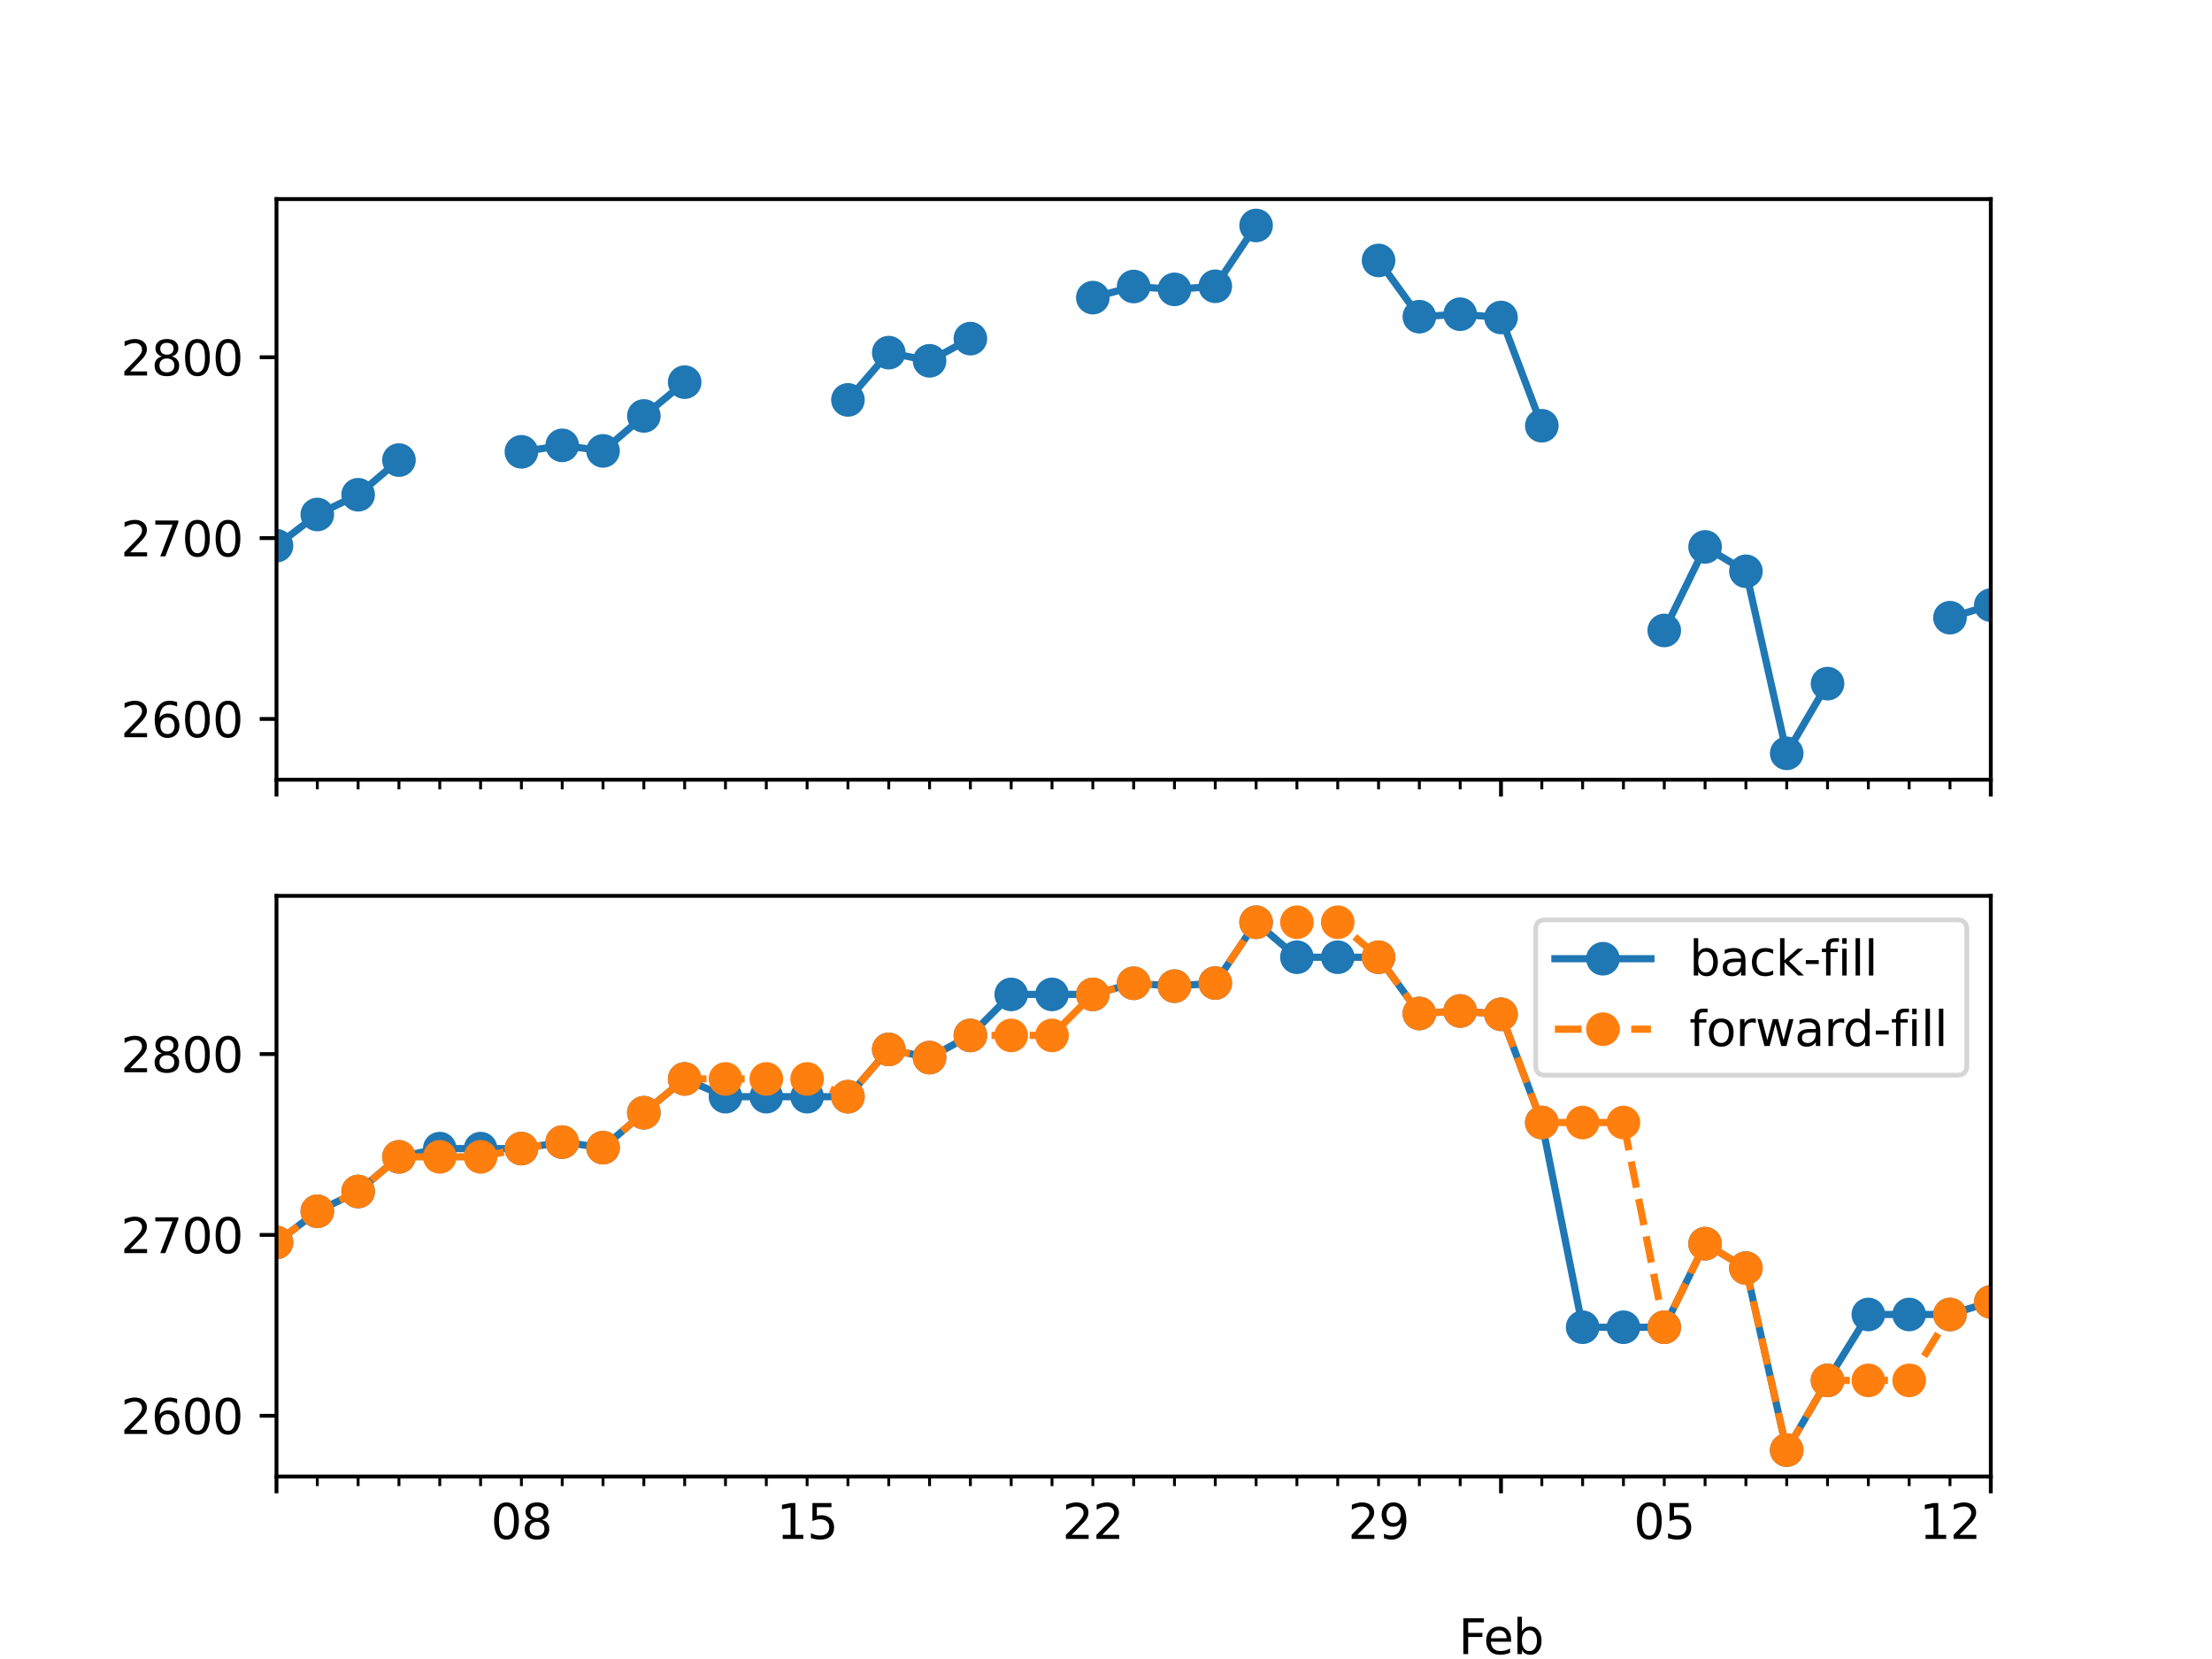 <?xml version="1.0" encoding="utf-8" standalone="no"?>
<!DOCTYPE svg PUBLIC "-//W3C//DTD SVG 1.1//EN"
  "http://www.w3.org/Graphics/SVG/1.1/DTD/svg11.dtd">
<svg xmlns:xlink="http://www.w3.org/1999/xlink" width="460.8pt" height="345.6pt" viewBox="0 0 460.8 345.6" xmlns="http://www.w3.org/2000/svg" version="1.1">
 <defs>
  <style type="text/css">*{stroke-linejoin: round; stroke-linecap: butt}</style>
 </defs>
 <g id="figure_1">
  <g id="patch_1">
   <path d="M 0 345.6 
L 460.8 345.6 
L 460.8 0 
L 0 0 
z
" style="fill: #ffffff"/>
  </g>
  <g id="axes_1">
   <g id="patch_2">
    <path d="M 57.6 162.432 
L 414.72 162.432 
L 414.72 41.472 
L 57.6 41.472 
z
" style="fill: #ffffff"/>
   </g>
   <g id="matplotlib.axis_1">
    <g id="xtick_1">
     <g id="line2d_1">
      <defs>
       <path id="m047d4f63de" d="M 0 0 
L 0 3.5 
" style="stroke: #000000; stroke-width: 0.8"/>
      </defs>
      <g>
       <use xlink:href="#m047d4f63de" x="57.6" y="162.432" style="stroke: #000000; stroke-width: 0.8"/>
      </g>
     </g>
    </g>
    <g id="xtick_2">
     <g id="line2d_2">
      <g>
       <use xlink:href="#m047d4f63de" x="312.686" y="162.432" style="stroke: #000000; stroke-width: 0.8"/>
      </g>
     </g>
    </g>
    <g id="xtick_3">
     <g id="line2d_3">
      <g>
       <use xlink:href="#m047d4f63de" x="414.72" y="162.432" style="stroke: #000000; stroke-width: 0.8"/>
      </g>
     </g>
    </g>
    <g id="xtick_4">
     <g id="line2d_4">
      <defs>
       <path id="m8080891df3" d="M 0 0 
L 0 2 
" style="stroke: #000000; stroke-width: 0.6"/>
      </defs>
      <g>
       <use xlink:href="#m8080891df3" x="66.103" y="162.432" style="stroke: #000000; stroke-width: 0.6"/>
      </g>
     </g>
    </g>
    <g id="xtick_5">
     <g id="line2d_5">
      <g>
       <use xlink:href="#m8080891df3" x="74.606" y="162.432" style="stroke: #000000; stroke-width: 0.6"/>
      </g>
     </g>
    </g>
    <g id="xtick_6">
     <g id="line2d_6">
      <g>
       <use xlink:href="#m8080891df3" x="83.109" y="162.432" style="stroke: #000000; stroke-width: 0.6"/>
      </g>
     </g>
    </g>
    <g id="xtick_7">
     <g id="line2d_7">
      <g>
       <use xlink:href="#m8080891df3" x="91.611" y="162.432" style="stroke: #000000; stroke-width: 0.6"/>
      </g>
     </g>
    </g>
    <g id="xtick_8">
     <g id="line2d_8">
      <g>
       <use xlink:href="#m8080891df3" x="100.114" y="162.432" style="stroke: #000000; stroke-width: 0.6"/>
      </g>
     </g>
    </g>
    <g id="xtick_9">
     <g id="line2d_9">
      <g>
       <use xlink:href="#m8080891df3" x="108.617" y="162.432" style="stroke: #000000; stroke-width: 0.6"/>
      </g>
     </g>
    </g>
    <g id="xtick_10">
     <g id="line2d_10">
      <g>
       <use xlink:href="#m8080891df3" x="117.12" y="162.432" style="stroke: #000000; stroke-width: 0.6"/>
      </g>
     </g>
    </g>
    <g id="xtick_11">
     <g id="line2d_11">
      <g>
       <use xlink:href="#m8080891df3" x="125.623" y="162.432" style="stroke: #000000; stroke-width: 0.6"/>
      </g>
     </g>
    </g>
    <g id="xtick_12">
     <g id="line2d_12">
      <g>
       <use xlink:href="#m8080891df3" x="134.126" y="162.432" style="stroke: #000000; stroke-width: 0.6"/>
      </g>
     </g>
    </g>
    <g id="xtick_13">
     <g id="line2d_13">
      <g>
       <use xlink:href="#m8080891df3" x="142.629" y="162.432" style="stroke: #000000; stroke-width: 0.6"/>
      </g>
     </g>
    </g>
    <g id="xtick_14">
     <g id="line2d_14">
      <g>
       <use xlink:href="#m8080891df3" x="151.131" y="162.432" style="stroke: #000000; stroke-width: 0.6"/>
      </g>
     </g>
    </g>
    <g id="xtick_15">
     <g id="line2d_15">
      <g>
       <use xlink:href="#m8080891df3" x="159.634" y="162.432" style="stroke: #000000; stroke-width: 0.6"/>
      </g>
     </g>
    </g>
    <g id="xtick_16">
     <g id="line2d_16">
      <g>
       <use xlink:href="#m8080891df3" x="168.137" y="162.432" style="stroke: #000000; stroke-width: 0.6"/>
      </g>
     </g>
    </g>
    <g id="xtick_17">
     <g id="line2d_17">
      <g>
       <use xlink:href="#m8080891df3" x="176.64" y="162.432" style="stroke: #000000; stroke-width: 0.6"/>
      </g>
     </g>
    </g>
    <g id="xtick_18">
     <g id="line2d_18">
      <g>
       <use xlink:href="#m8080891df3" x="185.143" y="162.432" style="stroke: #000000; stroke-width: 0.6"/>
      </g>
     </g>
    </g>
    <g id="xtick_19">
     <g id="line2d_19">
      <g>
       <use xlink:href="#m8080891df3" x="193.646" y="162.432" style="stroke: #000000; stroke-width: 0.6"/>
      </g>
     </g>
    </g>
    <g id="xtick_20">
     <g id="line2d_20">
      <g>
       <use xlink:href="#m8080891df3" x="202.149" y="162.432" style="stroke: #000000; stroke-width: 0.6"/>
      </g>
     </g>
    </g>
    <g id="xtick_21">
     <g id="line2d_21">
      <g>
       <use xlink:href="#m8080891df3" x="210.651" y="162.432" style="stroke: #000000; stroke-width: 0.6"/>
      </g>
     </g>
    </g>
    <g id="xtick_22">
     <g id="line2d_22">
      <g>
       <use xlink:href="#m8080891df3" x="219.154" y="162.432" style="stroke: #000000; stroke-width: 0.6"/>
      </g>
     </g>
    </g>
    <g id="xtick_23">
     <g id="line2d_23">
      <g>
       <use xlink:href="#m8080891df3" x="227.657" y="162.432" style="stroke: #000000; stroke-width: 0.6"/>
      </g>
     </g>
    </g>
    <g id="xtick_24">
     <g id="line2d_24">
      <g>
       <use xlink:href="#m8080891df3" x="236.16" y="162.432" style="stroke: #000000; stroke-width: 0.6"/>
      </g>
     </g>
    </g>
    <g id="xtick_25">
     <g id="line2d_25">
      <g>
       <use xlink:href="#m8080891df3" x="244.663" y="162.432" style="stroke: #000000; stroke-width: 0.6"/>
      </g>
     </g>
    </g>
    <g id="xtick_26">
     <g id="line2d_26">
      <g>
       <use xlink:href="#m8080891df3" x="253.166" y="162.432" style="stroke: #000000; stroke-width: 0.6"/>
      </g>
     </g>
    </g>
    <g id="xtick_27">
     <g id="line2d_27">
      <g>
       <use xlink:href="#m8080891df3" x="261.669" y="162.432" style="stroke: #000000; stroke-width: 0.6"/>
      </g>
     </g>
    </g>
    <g id="xtick_28">
     <g id="line2d_28">
      <g>
       <use xlink:href="#m8080891df3" x="270.171" y="162.432" style="stroke: #000000; stroke-width: 0.6"/>
      </g>
     </g>
    </g>
    <g id="xtick_29">
     <g id="line2d_29">
      <g>
       <use xlink:href="#m8080891df3" x="278.674" y="162.432" style="stroke: #000000; stroke-width: 0.6"/>
      </g>
     </g>
    </g>
    <g id="xtick_30">
     <g id="line2d_30">
      <g>
       <use xlink:href="#m8080891df3" x="287.177" y="162.432" style="stroke: #000000; stroke-width: 0.6"/>
      </g>
     </g>
    </g>
    <g id="xtick_31">
     <g id="line2d_31">
      <g>
       <use xlink:href="#m8080891df3" x="295.68" y="162.432" style="stroke: #000000; stroke-width: 0.6"/>
      </g>
     </g>
    </g>
    <g id="xtick_32">
     <g id="line2d_32">
      <g>
       <use xlink:href="#m8080891df3" x="304.183" y="162.432" style="stroke: #000000; stroke-width: 0.6"/>
      </g>
     </g>
    </g>
    <g id="xtick_33">
     <g id="line2d_33">
      <g>
       <use xlink:href="#m8080891df3" x="321.189" y="162.432" style="stroke: #000000; stroke-width: 0.6"/>
      </g>
     </g>
    </g>
    <g id="xtick_34">
     <g id="line2d_34">
      <g>
       <use xlink:href="#m8080891df3" x="329.691" y="162.432" style="stroke: #000000; stroke-width: 0.6"/>
      </g>
     </g>
    </g>
    <g id="xtick_35">
     <g id="line2d_35">
      <g>
       <use xlink:href="#m8080891df3" x="338.194" y="162.432" style="stroke: #000000; stroke-width: 0.6"/>
      </g>
     </g>
    </g>
    <g id="xtick_36">
     <g id="line2d_36">
      <g>
       <use xlink:href="#m8080891df3" x="346.697" y="162.432" style="stroke: #000000; stroke-width: 0.6"/>
      </g>
     </g>
    </g>
    <g id="xtick_37">
     <g id="line2d_37">
      <g>
       <use xlink:href="#m8080891df3" x="355.2" y="162.432" style="stroke: #000000; stroke-width: 0.6"/>
      </g>
     </g>
    </g>
    <g id="xtick_38">
     <g id="line2d_38">
      <g>
       <use xlink:href="#m8080891df3" x="363.703" y="162.432" style="stroke: #000000; stroke-width: 0.6"/>
      </g>
     </g>
    </g>
    <g id="xtick_39">
     <g id="line2d_39">
      <g>
       <use xlink:href="#m8080891df3" x="372.206" y="162.432" style="stroke: #000000; stroke-width: 0.6"/>
      </g>
     </g>
    </g>
    <g id="xtick_40">
     <g id="line2d_40">
      <g>
       <use xlink:href="#m8080891df3" x="380.709" y="162.432" style="stroke: #000000; stroke-width: 0.6"/>
      </g>
     </g>
    </g>
    <g id="xtick_41">
     <g id="line2d_41">
      <g>
       <use xlink:href="#m8080891df3" x="389.211" y="162.432" style="stroke: #000000; stroke-width: 0.6"/>
      </g>
     </g>
    </g>
    <g id="xtick_42">
     <g id="line2d_42">
      <g>
       <use xlink:href="#m8080891df3" x="397.714" y="162.432" style="stroke: #000000; stroke-width: 0.6"/>
      </g>
     </g>
    </g>
    <g id="xtick_43">
     <g id="line2d_43">
      <g>
       <use xlink:href="#m8080891df3" x="406.217" y="162.432" style="stroke: #000000; stroke-width: 0.6"/>
      </g>
     </g>
    </g>
   </g>
   <g id="matplotlib.axis_2">
    <g id="ytick_1">
     <g id="line2d_44">
      <defs>
       <path id="m8906d585f7" d="M 0 0 
L -3.5 0 
" style="stroke: #000000; stroke-width: 0.8"/>
      </defs>
      <g>
       <use xlink:href="#m8906d585f7" x="57.6" y="149.775" style="stroke: #000000; stroke-width: 0.8"/>
      </g>
     </g>
     <g id="text_1">
      <!-- 2600 -->
      <g transform="translate(25.15 153.575) scale(0.1 -0.1)">
       <defs>
        <path id="DejaVuSans-32" d="M 1228 531 
L 3431 531 
L 3431 0 
L 469 0 
L 469 531 
Q 828 903 1448 1529 
Q 2069 2156 2228 2338 
Q 2531 2678 2651 2914 
Q 2772 3150 2772 3378 
Q 2772 3750 2511 3984 
Q 2250 4219 1831 4219 
Q 1534 4219 1204 4116 
Q 875 4013 500 3803 
L 500 4441 
Q 881 4594 1212 4672 
Q 1544 4750 1819 4750 
Q 2544 4750 2975 4387 
Q 3406 4025 3406 3419 
Q 3406 3131 3298 2873 
Q 3191 2616 2906 2266 
Q 2828 2175 2409 1742 
Q 1991 1309 1228 531 
z
" transform="scale(0.016)"/>
        <path id="DejaVuSans-36" d="M 2113 2584 
Q 1688 2584 1439 2293 
Q 1191 2003 1191 1497 
Q 1191 994 1439 701 
Q 1688 409 2113 409 
Q 2538 409 2786 701 
Q 3034 994 3034 1497 
Q 3034 2003 2786 2293 
Q 2538 2584 2113 2584 
z
M 3366 4563 
L 3366 3988 
Q 3128 4100 2886 4159 
Q 2644 4219 2406 4219 
Q 1781 4219 1451 3797 
Q 1122 3375 1075 2522 
Q 1259 2794 1537 2939 
Q 1816 3084 2150 3084 
Q 2853 3084 3261 2657 
Q 3669 2231 3669 1497 
Q 3669 778 3244 343 
Q 2819 -91 2113 -91 
Q 1303 -91 875 529 
Q 447 1150 447 2328 
Q 447 3434 972 4092 
Q 1497 4750 2381 4750 
Q 2619 4750 2861 4703 
Q 3103 4656 3366 4563 
z
" transform="scale(0.016)"/>
        <path id="DejaVuSans-30" d="M 2034 4250 
Q 1547 4250 1301 3770 
Q 1056 3291 1056 2328 
Q 1056 1369 1301 889 
Q 1547 409 2034 409 
Q 2525 409 2770 889 
Q 3016 1369 3016 2328 
Q 3016 3291 2770 3770 
Q 2525 4250 2034 4250 
z
M 2034 4750 
Q 2819 4750 3233 4129 
Q 3647 3509 3647 2328 
Q 3647 1150 3233 529 
Q 2819 -91 2034 -91 
Q 1250 -91 836 529 
Q 422 1150 422 2328 
Q 422 3509 836 4129 
Q 1250 4750 2034 4750 
z
" transform="scale(0.016)"/>
       </defs>
       <use xlink:href="#DejaVuSans-32"/>
       <use xlink:href="#DejaVuSans-36" x="63.623"/>
       <use xlink:href="#DejaVuSans-30" x="127.246"/>
       <use xlink:href="#DejaVuSans-30" x="190.869"/>
      </g>
     </g>
    </g>
    <g id="ytick_2">
     <g id="line2d_45">
      <g>
       <use xlink:href="#m8906d585f7" x="57.6" y="112.1" style="stroke: #000000; stroke-width: 0.8"/>
      </g>
     </g>
     <g id="text_2">
      <!-- 2700 -->
      <g transform="translate(25.15 115.899) scale(0.1 -0.1)">
       <defs>
        <path id="DejaVuSans-37" d="M 525 4666 
L 3525 4666 
L 3525 4397 
L 1831 0 
L 1172 0 
L 2766 4134 
L 525 4134 
L 525 4666 
z
" transform="scale(0.016)"/>
       </defs>
       <use xlink:href="#DejaVuSans-32"/>
       <use xlink:href="#DejaVuSans-37" x="63.623"/>
       <use xlink:href="#DejaVuSans-30" x="127.246"/>
       <use xlink:href="#DejaVuSans-30" x="190.869"/>
      </g>
     </g>
    </g>
    <g id="ytick_3">
     <g id="line2d_46">
      <g>
       <use xlink:href="#m8906d585f7" x="57.6" y="74.424" style="stroke: #000000; stroke-width: 0.8"/>
      </g>
     </g>
     <g id="text_3">
      <!-- 2800 -->
      <g transform="translate(25.15 78.224) scale(0.1 -0.1)">
       <defs>
        <path id="DejaVuSans-38" d="M 2034 2216 
Q 1584 2216 1326 1975 
Q 1069 1734 1069 1313 
Q 1069 891 1326 650 
Q 1584 409 2034 409 
Q 2484 409 2743 651 
Q 3003 894 3003 1313 
Q 3003 1734 2745 1975 
Q 2488 2216 2034 2216 
z
M 1403 2484 
Q 997 2584 770 2862 
Q 544 3141 544 3541 
Q 544 4100 942 4425 
Q 1341 4750 2034 4750 
Q 2731 4750 3128 4425 
Q 3525 4100 3525 3541 
Q 3525 3141 3298 2862 
Q 3072 2584 2669 2484 
Q 3125 2378 3379 2068 
Q 3634 1759 3634 1313 
Q 3634 634 3220 271 
Q 2806 -91 2034 -91 
Q 1263 -91 848 271 
Q 434 634 434 1313 
Q 434 1759 690 2068 
Q 947 2378 1403 2484 
z
M 1172 3481 
Q 1172 3119 1398 2916 
Q 1625 2713 2034 2713 
Q 2441 2713 2670 2916 
Q 2900 3119 2900 3481 
Q 2900 3844 2670 4047 
Q 2441 4250 2034 4250 
Q 1625 4250 1398 4047 
Q 1172 3844 1172 3481 
z
" transform="scale(0.016)"/>
       </defs>
       <use xlink:href="#DejaVuSans-32"/>
       <use xlink:href="#DejaVuSans-38" x="63.623"/>
       <use xlink:href="#DejaVuSans-30" x="127.246"/>
       <use xlink:href="#DejaVuSans-30" x="190.869"/>
      </g>
     </g>
    </g>
   </g>
   <g id="line2d_47">
    <path d="M 57.6 113.679 
L 66.103 107.179 
L 74.606 103.062 
L 83.109 95.843 
M 108.617 94.125 
L 117.12 92.776 
L 125.623 93.929 
L 134.126 86.646 
L 142.629 79.609 
M 176.64 83.308 
L 185.143 73.46 
L 193.646 75.167 
L 202.149 70.544 
M 227.657 62.003 
L 236.16 59.682 
L 244.663 60.281 
L 253.166 59.637 
L 261.669 46.97 
M 287.177 54.257 
L 295.68 65.974 
L 304.183 65.454 
L 312.686 66.143 
L 321.189 88.692 
M 346.697 131.337 
L 355.2 113.931 
L 363.703 119.01 
L 372.206 156.934 
L 380.709 142.41 
M 406.217 128.677 
L 414.72 126.063 
" clip-path="url(#pe0dcfb83ec)" style="fill: none; stroke: #1f77b4; stroke-width: 1.5; stroke-linecap: square"/>
    <defs>
     <path id="m9b703c1c8f" d="M 0 3 
C 0.796 3 1.559 2.684 2.121 2.121 
C 2.684 1.559 3 0.796 3 0 
C 3 -0.796 2.684 -1.559 2.121 -2.121 
C 1.559 -2.684 0.796 -3 0 -3 
C -0.796 -3 -1.559 -2.684 -2.121 -2.121 
C -2.684 -1.559 -3 -0.796 -3 0 
C -3 0.796 -2.684 1.559 -2.121 2.121 
C -1.559 2.684 -0.796 3 0 3 
z
" style="stroke: #1f77b4"/>
    </defs>
    <g clip-path="url(#pe0dcfb83ec)">
     <use xlink:href="#m9b703c1c8f" x="57.6" y="113.679" style="fill: #1f77b4; stroke: #1f77b4"/>
     <use xlink:href="#m9b703c1c8f" x="66.103" y="107.179" style="fill: #1f77b4; stroke: #1f77b4"/>
     <use xlink:href="#m9b703c1c8f" x="74.606" y="103.062" style="fill: #1f77b4; stroke: #1f77b4"/>
     <use xlink:href="#m9b703c1c8f" x="83.109" y="95.843" style="fill: #1f77b4; stroke: #1f77b4"/>
     <use xlink:href="#m9b703c1c8f" x="108.617" y="94.125" style="fill: #1f77b4; stroke: #1f77b4"/>
     <use xlink:href="#m9b703c1c8f" x="117.12" y="92.776" style="fill: #1f77b4; stroke: #1f77b4"/>
     <use xlink:href="#m9b703c1c8f" x="125.623" y="93.929" style="fill: #1f77b4; stroke: #1f77b4"/>
     <use xlink:href="#m9b703c1c8f" x="134.126" y="86.646" style="fill: #1f77b4; stroke: #1f77b4"/>
     <use xlink:href="#m9b703c1c8f" x="142.629" y="79.609" style="fill: #1f77b4; stroke: #1f77b4"/>
     <use xlink:href="#m9b703c1c8f" x="176.64" y="83.308" style="fill: #1f77b4; stroke: #1f77b4"/>
     <use xlink:href="#m9b703c1c8f" x="185.143" y="73.46" style="fill: #1f77b4; stroke: #1f77b4"/>
     <use xlink:href="#m9b703c1c8f" x="193.646" y="75.167" style="fill: #1f77b4; stroke: #1f77b4"/>
     <use xlink:href="#m9b703c1c8f" x="202.149" y="70.544" style="fill: #1f77b4; stroke: #1f77b4"/>
     <use xlink:href="#m9b703c1c8f" x="227.657" y="62.003" style="fill: #1f77b4; stroke: #1f77b4"/>
     <use xlink:href="#m9b703c1c8f" x="236.16" y="59.682" style="fill: #1f77b4; stroke: #1f77b4"/>
     <use xlink:href="#m9b703c1c8f" x="244.663" y="60.281" style="fill: #1f77b4; stroke: #1f77b4"/>
     <use xlink:href="#m9b703c1c8f" x="253.166" y="59.637" style="fill: #1f77b4; stroke: #1f77b4"/>
     <use xlink:href="#m9b703c1c8f" x="261.669" y="46.97" style="fill: #1f77b4; stroke: #1f77b4"/>
     <use xlink:href="#m9b703c1c8f" x="287.177" y="54.257" style="fill: #1f77b4; stroke: #1f77b4"/>
     <use xlink:href="#m9b703c1c8f" x="295.68" y="65.974" style="fill: #1f77b4; stroke: #1f77b4"/>
     <use xlink:href="#m9b703c1c8f" x="304.183" y="65.454" style="fill: #1f77b4; stroke: #1f77b4"/>
     <use xlink:href="#m9b703c1c8f" x="312.686" y="66.143" style="fill: #1f77b4; stroke: #1f77b4"/>
     <use xlink:href="#m9b703c1c8f" x="321.189" y="88.692" style="fill: #1f77b4; stroke: #1f77b4"/>
     <use xlink:href="#m9b703c1c8f" x="346.697" y="131.337" style="fill: #1f77b4; stroke: #1f77b4"/>
     <use xlink:href="#m9b703c1c8f" x="355.2" y="113.931" style="fill: #1f77b4; stroke: #1f77b4"/>
     <use xlink:href="#m9b703c1c8f" x="363.703" y="119.01" style="fill: #1f77b4; stroke: #1f77b4"/>
     <use xlink:href="#m9b703c1c8f" x="372.206" y="156.934" style="fill: #1f77b4; stroke: #1f77b4"/>
     <use xlink:href="#m9b703c1c8f" x="380.709" y="142.41" style="fill: #1f77b4; stroke: #1f77b4"/>
     <use xlink:href="#m9b703c1c8f" x="406.217" y="128.677" style="fill: #1f77b4; stroke: #1f77b4"/>
     <use xlink:href="#m9b703c1c8f" x="414.72" y="126.063" style="fill: #1f77b4; stroke: #1f77b4"/>
    </g>
   </g>
   <g id="patch_3">
    <path d="M 57.6 162.432 
L 57.6 41.472 
" style="fill: none; stroke: #000000; stroke-width: 0.8; stroke-linejoin: miter; stroke-linecap: square"/>
   </g>
   <g id="patch_4">
    <path d="M 414.72 162.432 
L 414.72 41.472 
" style="fill: none; stroke: #000000; stroke-width: 0.8; stroke-linejoin: miter; stroke-linecap: square"/>
   </g>
   <g id="patch_5">
    <path d="M 57.6 162.432 
L 414.72 162.432 
" style="fill: none; stroke: #000000; stroke-width: 0.8; stroke-linejoin: miter; stroke-linecap: square"/>
   </g>
   <g id="patch_6">
    <path d="M 57.6 41.472 
L 414.72 41.472 
" style="fill: none; stroke: #000000; stroke-width: 0.8; stroke-linejoin: miter; stroke-linecap: square"/>
   </g>
  </g>
  <g id="axes_2">
   <g id="patch_7">
    <path d="M 57.6 307.584 
L 414.72 307.584 
L 414.72 186.624 
L 57.6 186.624 
z
" style="fill: #ffffff"/>
   </g>
   <g id="matplotlib.axis_3">
    <g id="xtick_44">
     <g id="line2d_48">
      <g>
       <use xlink:href="#m047d4f63de" x="57.6" y="307.584" style="stroke: #000000; stroke-width: 0.8"/>
      </g>
     </g>
    </g>
    <g id="xtick_45">
     <g id="line2d_49">
      <g>
       <use xlink:href="#m047d4f63de" x="312.686" y="307.584" style="stroke: #000000; stroke-width: 0.8"/>
      </g>
     </g>
     <g id="text_4">
      <!--  -->
      <g transform="translate(312.686 322.182) scale(0.1 -0.1)"/>
      <!--  -->
      <g transform="translate(312.686 333.38) scale(0.1 -0.1)"/>
      <!-- Feb -->
      <g transform="translate(303.834 344.578) scale(0.1 -0.1)">
       <defs>
        <path id="DejaVuSans-46" d="M 628 4666 
L 3309 4666 
L 3309 4134 
L 1259 4134 
L 1259 2759 
L 3109 2759 
L 3109 2228 
L 1259 2228 
L 1259 0 
L 628 0 
L 628 4666 
z
" transform="scale(0.016)"/>
        <path id="DejaVuSans-65" d="M 3597 1894 
L 3597 1613 
L 953 1613 
Q 991 1019 1311 708 
Q 1631 397 2203 397 
Q 2534 397 2845 478 
Q 3156 559 3463 722 
L 3463 178 
Q 3153 47 2828 -22 
Q 2503 -91 2169 -91 
Q 1331 -91 842 396 
Q 353 884 353 1716 
Q 353 2575 817 3079 
Q 1281 3584 2069 3584 
Q 2775 3584 3186 3129 
Q 3597 2675 3597 1894 
z
M 3022 2063 
Q 3016 2534 2758 2815 
Q 2500 3097 2075 3097 
Q 1594 3097 1305 2825 
Q 1016 2553 972 2059 
L 3022 2063 
z
" transform="scale(0.016)"/>
        <path id="DejaVuSans-62" d="M 3116 1747 
Q 3116 2381 2855 2742 
Q 2594 3103 2138 3103 
Q 1681 3103 1420 2742 
Q 1159 2381 1159 1747 
Q 1159 1113 1420 752 
Q 1681 391 2138 391 
Q 2594 391 2855 752 
Q 3116 1113 3116 1747 
z
M 1159 2969 
Q 1341 3281 1617 3432 
Q 1894 3584 2278 3584 
Q 2916 3584 3314 3078 
Q 3713 2572 3713 1747 
Q 3713 922 3314 415 
Q 2916 -91 2278 -91 
Q 1894 -91 1617 61 
Q 1341 213 1159 525 
L 1159 0 
L 581 0 
L 581 4863 
L 1159 4863 
L 1159 2969 
z
" transform="scale(0.016)"/>
       </defs>
       <use xlink:href="#DejaVuSans-46"/>
       <use xlink:href="#DejaVuSans-65" x="52.02"/>
       <use xlink:href="#DejaVuSans-62" x="113.543"/>
      </g>
      <!-- 2018 -->
      <g transform="translate(299.961 355.776) scale(0.1 -0.1)">
       <defs>
        <path id="DejaVuSans-31" d="M 794 531 
L 1825 531 
L 1825 4091 
L 703 3866 
L 703 4441 
L 1819 4666 
L 2450 4666 
L 2450 531 
L 3481 531 
L 3481 0 
L 794 0 
L 794 531 
z
" transform="scale(0.016)"/>
       </defs>
       <use xlink:href="#DejaVuSans-32"/>
       <use xlink:href="#DejaVuSans-30" x="63.623"/>
       <use xlink:href="#DejaVuSans-31" x="127.246"/>
       <use xlink:href="#DejaVuSans-38" x="190.869"/>
      </g>
     </g>
    </g>
    <g id="xtick_46">
     <g id="line2d_50">
      <g>
       <use xlink:href="#m047d4f63de" x="414.72" y="307.584" style="stroke: #000000; stroke-width: 0.8"/>
      </g>
     </g>
    </g>
    <g id="xtick_47">
     <g id="line2d_51">
      <g>
       <use xlink:href="#m8080891df3" x="66.103" y="307.584" style="stroke: #000000; stroke-width: 0.6"/>
      </g>
     </g>
    </g>
    <g id="xtick_48">
     <g id="line2d_52">
      <g>
       <use xlink:href="#m8080891df3" x="74.606" y="307.584" style="stroke: #000000; stroke-width: 0.6"/>
      </g>
     </g>
    </g>
    <g id="xtick_49">
     <g id="line2d_53">
      <g>
       <use xlink:href="#m8080891df3" x="83.109" y="307.584" style="stroke: #000000; stroke-width: 0.6"/>
      </g>
     </g>
    </g>
    <g id="xtick_50">
     <g id="line2d_54">
      <g>
       <use xlink:href="#m8080891df3" x="91.611" y="307.584" style="stroke: #000000; stroke-width: 0.6"/>
      </g>
     </g>
    </g>
    <g id="xtick_51">
     <g id="line2d_55">
      <g>
       <use xlink:href="#m8080891df3" x="100.114" y="307.584" style="stroke: #000000; stroke-width: 0.6"/>
      </g>
     </g>
    </g>
    <g id="xtick_52">
     <g id="line2d_56">
      <g>
       <use xlink:href="#m8080891df3" x="108.617" y="307.584" style="stroke: #000000; stroke-width: 0.6"/>
      </g>
     </g>
     <g id="text_5">
      <!-- 08 -->
      <g transform="translate(102.255 320.582) scale(0.1 -0.1)">
       <use xlink:href="#DejaVuSans-30"/>
       <use xlink:href="#DejaVuSans-38" x="63.623"/>
      </g>
     </g>
    </g>
    <g id="xtick_53">
     <g id="line2d_57">
      <g>
       <use xlink:href="#m8080891df3" x="117.12" y="307.584" style="stroke: #000000; stroke-width: 0.6"/>
      </g>
     </g>
    </g>
    <g id="xtick_54">
     <g id="line2d_58">
      <g>
       <use xlink:href="#m8080891df3" x="125.623" y="307.584" style="stroke: #000000; stroke-width: 0.6"/>
      </g>
     </g>
    </g>
    <g id="xtick_55">
     <g id="line2d_59">
      <g>
       <use xlink:href="#m8080891df3" x="134.126" y="307.584" style="stroke: #000000; stroke-width: 0.6"/>
      </g>
     </g>
    </g>
    <g id="xtick_56">
     <g id="line2d_60">
      <g>
       <use xlink:href="#m8080891df3" x="142.629" y="307.584" style="stroke: #000000; stroke-width: 0.6"/>
      </g>
     </g>
    </g>
    <g id="xtick_57">
     <g id="line2d_61">
      <g>
       <use xlink:href="#m8080891df3" x="151.131" y="307.584" style="stroke: #000000; stroke-width: 0.6"/>
      </g>
     </g>
    </g>
    <g id="xtick_58">
     <g id="line2d_62">
      <g>
       <use xlink:href="#m8080891df3" x="159.634" y="307.584" style="stroke: #000000; stroke-width: 0.6"/>
      </g>
     </g>
    </g>
    <g id="xtick_59">
     <g id="line2d_63">
      <g>
       <use xlink:href="#m8080891df3" x="168.137" y="307.584" style="stroke: #000000; stroke-width: 0.6"/>
      </g>
     </g>
     <g id="text_6">
      <!-- 15 -->
      <g transform="translate(161.775 320.582) scale(0.1 -0.1)">
       <defs>
        <path id="DejaVuSans-35" d="M 691 4666 
L 3169 4666 
L 3169 4134 
L 1269 4134 
L 1269 2991 
Q 1406 3038 1543 3061 
Q 1681 3084 1819 3084 
Q 2600 3084 3056 2656 
Q 3513 2228 3513 1497 
Q 3513 744 3044 326 
Q 2575 -91 1722 -91 
Q 1428 -91 1123 -41 
Q 819 9 494 109 
L 494 744 
Q 775 591 1075 516 
Q 1375 441 1709 441 
Q 2250 441 2565 725 
Q 2881 1009 2881 1497 
Q 2881 1984 2565 2268 
Q 2250 2553 1709 2553 
Q 1456 2553 1204 2497 
Q 953 2441 691 2322 
L 691 4666 
z
" transform="scale(0.016)"/>
       </defs>
       <use xlink:href="#DejaVuSans-31"/>
       <use xlink:href="#DejaVuSans-35" x="63.623"/>
      </g>
     </g>
    </g>
    <g id="xtick_60">
     <g id="line2d_64">
      <g>
       <use xlink:href="#m8080891df3" x="176.64" y="307.584" style="stroke: #000000; stroke-width: 0.6"/>
      </g>
     </g>
    </g>
    <g id="xtick_61">
     <g id="line2d_65">
      <g>
       <use xlink:href="#m8080891df3" x="185.143" y="307.584" style="stroke: #000000; stroke-width: 0.6"/>
      </g>
     </g>
    </g>
    <g id="xtick_62">
     <g id="line2d_66">
      <g>
       <use xlink:href="#m8080891df3" x="193.646" y="307.584" style="stroke: #000000; stroke-width: 0.6"/>
      </g>
     </g>
    </g>
    <g id="xtick_63">
     <g id="line2d_67">
      <g>
       <use xlink:href="#m8080891df3" x="202.149" y="307.584" style="stroke: #000000; stroke-width: 0.6"/>
      </g>
     </g>
    </g>
    <g id="xtick_64">
     <g id="line2d_68">
      <g>
       <use xlink:href="#m8080891df3" x="210.651" y="307.584" style="stroke: #000000; stroke-width: 0.6"/>
      </g>
     </g>
    </g>
    <g id="xtick_65">
     <g id="line2d_69">
      <g>
       <use xlink:href="#m8080891df3" x="219.154" y="307.584" style="stroke: #000000; stroke-width: 0.6"/>
      </g>
     </g>
    </g>
    <g id="xtick_66">
     <g id="line2d_70">
      <g>
       <use xlink:href="#m8080891df3" x="227.657" y="307.584" style="stroke: #000000; stroke-width: 0.6"/>
      </g>
     </g>
     <g id="text_7">
      <!-- 22 -->
      <g transform="translate(221.295 320.582) scale(0.1 -0.1)">
       <use xlink:href="#DejaVuSans-32"/>
       <use xlink:href="#DejaVuSans-32" x="63.623"/>
      </g>
     </g>
    </g>
    <g id="xtick_67">
     <g id="line2d_71">
      <g>
       <use xlink:href="#m8080891df3" x="236.16" y="307.584" style="stroke: #000000; stroke-width: 0.6"/>
      </g>
     </g>
    </g>
    <g id="xtick_68">
     <g id="line2d_72">
      <g>
       <use xlink:href="#m8080891df3" x="244.663" y="307.584" style="stroke: #000000; stroke-width: 0.6"/>
      </g>
     </g>
    </g>
    <g id="xtick_69">
     <g id="line2d_73">
      <g>
       <use xlink:href="#m8080891df3" x="253.166" y="307.584" style="stroke: #000000; stroke-width: 0.6"/>
      </g>
     </g>
    </g>
    <g id="xtick_70">
     <g id="line2d_74">
      <g>
       <use xlink:href="#m8080891df3" x="261.669" y="307.584" style="stroke: #000000; stroke-width: 0.6"/>
      </g>
     </g>
    </g>
    <g id="xtick_71">
     <g id="line2d_75">
      <g>
       <use xlink:href="#m8080891df3" x="270.171" y="307.584" style="stroke: #000000; stroke-width: 0.6"/>
      </g>
     </g>
    </g>
    <g id="xtick_72">
     <g id="line2d_76">
      <g>
       <use xlink:href="#m8080891df3" x="278.674" y="307.584" style="stroke: #000000; stroke-width: 0.6"/>
      </g>
     </g>
    </g>
    <g id="xtick_73">
     <g id="line2d_77">
      <g>
       <use xlink:href="#m8080891df3" x="287.177" y="307.584" style="stroke: #000000; stroke-width: 0.6"/>
      </g>
     </g>
     <g id="text_8">
      <!-- 29 -->
      <g transform="translate(280.815 320.582) scale(0.1 -0.1)">
       <defs>
        <path id="DejaVuSans-39" d="M 703 97 
L 703 672 
Q 941 559 1184 500 
Q 1428 441 1663 441 
Q 2288 441 2617 861 
Q 2947 1281 2994 2138 
Q 2813 1869 2534 1725 
Q 2256 1581 1919 1581 
Q 1219 1581 811 2004 
Q 403 2428 403 3163 
Q 403 3881 828 4315 
Q 1253 4750 1959 4750 
Q 2769 4750 3195 4129 
Q 3622 3509 3622 2328 
Q 3622 1225 3098 567 
Q 2575 -91 1691 -91 
Q 1453 -91 1209 -44 
Q 966 3 703 97 
z
M 1959 2075 
Q 2384 2075 2632 2365 
Q 2881 2656 2881 3163 
Q 2881 3666 2632 3958 
Q 2384 4250 1959 4250 
Q 1534 4250 1286 3958 
Q 1038 3666 1038 3163 
Q 1038 2656 1286 2365 
Q 1534 2075 1959 2075 
z
" transform="scale(0.016)"/>
       </defs>
       <use xlink:href="#DejaVuSans-32"/>
       <use xlink:href="#DejaVuSans-39" x="63.623"/>
      </g>
     </g>
    </g>
    <g id="xtick_74">
     <g id="line2d_78">
      <g>
       <use xlink:href="#m8080891df3" x="295.68" y="307.584" style="stroke: #000000; stroke-width: 0.6"/>
      </g>
     </g>
    </g>
    <g id="xtick_75">
     <g id="line2d_79">
      <g>
       <use xlink:href="#m8080891df3" x="304.183" y="307.584" style="stroke: #000000; stroke-width: 0.6"/>
      </g>
     </g>
    </g>
    <g id="xtick_76">
     <g id="line2d_80">
      <g>
       <use xlink:href="#m8080891df3" x="321.189" y="307.584" style="stroke: #000000; stroke-width: 0.6"/>
      </g>
     </g>
    </g>
    <g id="xtick_77">
     <g id="line2d_81">
      <g>
       <use xlink:href="#m8080891df3" x="329.691" y="307.584" style="stroke: #000000; stroke-width: 0.6"/>
      </g>
     </g>
    </g>
    <g id="xtick_78">
     <g id="line2d_82">
      <g>
       <use xlink:href="#m8080891df3" x="338.194" y="307.584" style="stroke: #000000; stroke-width: 0.6"/>
      </g>
     </g>
    </g>
    <g id="xtick_79">
     <g id="line2d_83">
      <g>
       <use xlink:href="#m8080891df3" x="346.697" y="307.584" style="stroke: #000000; stroke-width: 0.6"/>
      </g>
     </g>
     <g id="text_9">
      <!-- 05 -->
      <g transform="translate(340.335 320.582) scale(0.1 -0.1)">
       <use xlink:href="#DejaVuSans-30"/>
       <use xlink:href="#DejaVuSans-35" x="63.623"/>
      </g>
     </g>
    </g>
    <g id="xtick_80">
     <g id="line2d_84">
      <g>
       <use xlink:href="#m8080891df3" x="355.2" y="307.584" style="stroke: #000000; stroke-width: 0.6"/>
      </g>
     </g>
    </g>
    <g id="xtick_81">
     <g id="line2d_85">
      <g>
       <use xlink:href="#m8080891df3" x="363.703" y="307.584" style="stroke: #000000; stroke-width: 0.6"/>
      </g>
     </g>
    </g>
    <g id="xtick_82">
     <g id="line2d_86">
      <g>
       <use xlink:href="#m8080891df3" x="372.206" y="307.584" style="stroke: #000000; stroke-width: 0.6"/>
      </g>
     </g>
    </g>
    <g id="xtick_83">
     <g id="line2d_87">
      <g>
       <use xlink:href="#m8080891df3" x="380.709" y="307.584" style="stroke: #000000; stroke-width: 0.6"/>
      </g>
     </g>
    </g>
    <g id="xtick_84">
     <g id="line2d_88">
      <g>
       <use xlink:href="#m8080891df3" x="389.211" y="307.584" style="stroke: #000000; stroke-width: 0.6"/>
      </g>
     </g>
    </g>
    <g id="xtick_85">
     <g id="line2d_89">
      <g>
       <use xlink:href="#m8080891df3" x="397.714" y="307.584" style="stroke: #000000; stroke-width: 0.6"/>
      </g>
     </g>
    </g>
    <g id="xtick_86">
     <g id="line2d_90">
      <g>
       <use xlink:href="#m8080891df3" x="406.217" y="307.584" style="stroke: #000000; stroke-width: 0.6"/>
      </g>
     </g>
     <g id="text_10">
      <!-- 12 -->
      <g transform="translate(399.855 320.582) scale(0.1 -0.1)">
       <use xlink:href="#DejaVuSans-31"/>
       <use xlink:href="#DejaVuSans-32" x="63.623"/>
      </g>
     </g>
    </g>
    <g id="text_11">
     <!-- Date -->
     <g transform="translate(224.209 369.454) scale(0.1 -0.1)">
      <defs>
       <path id="DejaVuSans-44" d="M 1259 4147 
L 1259 519 
L 2022 519 
Q 2988 519 3436 956 
Q 3884 1394 3884 2338 
Q 3884 3275 3436 3711 
Q 2988 4147 2022 4147 
L 1259 4147 
z
M 628 4666 
L 1925 4666 
Q 3281 4666 3915 4102 
Q 4550 3538 4550 2338 
Q 4550 1131 3912 565 
Q 3275 0 1925 0 
L 628 0 
L 628 4666 
z
" transform="scale(0.016)"/>
       <path id="DejaVuSans-61" d="M 2194 1759 
Q 1497 1759 1228 1600 
Q 959 1441 959 1056 
Q 959 750 1161 570 
Q 1363 391 1709 391 
Q 2188 391 2477 730 
Q 2766 1069 2766 1631 
L 2766 1759 
L 2194 1759 
z
M 3341 1997 
L 3341 0 
L 2766 0 
L 2766 531 
Q 2569 213 2275 61 
Q 1981 -91 1556 -91 
Q 1019 -91 701 211 
Q 384 513 384 1019 
Q 384 1609 779 1909 
Q 1175 2209 1959 2209 
L 2766 2209 
L 2766 2266 
Q 2766 2663 2505 2880 
Q 2244 3097 1772 3097 
Q 1472 3097 1187 3025 
Q 903 2953 641 2809 
L 641 3341 
Q 956 3463 1253 3523 
Q 1550 3584 1831 3584 
Q 2591 3584 2966 3190 
Q 3341 2797 3341 1997 
z
" transform="scale(0.016)"/>
       <path id="DejaVuSans-74" d="M 1172 4494 
L 1172 3500 
L 2356 3500 
L 2356 3053 
L 1172 3053 
L 1172 1153 
Q 1172 725 1289 603 
Q 1406 481 1766 481 
L 2356 481 
L 2356 0 
L 1766 0 
Q 1100 0 847 248 
Q 594 497 594 1153 
L 594 3053 
L 172 3053 
L 172 3500 
L 594 3500 
L 594 4494 
L 1172 4494 
z
" transform="scale(0.016)"/>
      </defs>
      <use xlink:href="#DejaVuSans-44"/>
      <use xlink:href="#DejaVuSans-61" x="77.002"/>
      <use xlink:href="#DejaVuSans-74" x="138.281"/>
      <use xlink:href="#DejaVuSans-65" x="177.49"/>
     </g>
    </g>
   </g>
   <g id="matplotlib.axis_4">
    <g id="ytick_4">
     <g id="line2d_91">
      <g>
       <use xlink:href="#m8906d585f7" x="57.6" y="294.927" style="stroke: #000000; stroke-width: 0.8"/>
      </g>
     </g>
     <g id="text_12">
      <!-- 2600 -->
      <g transform="translate(25.15 298.727) scale(0.1 -0.1)">
       <use xlink:href="#DejaVuSans-32"/>
       <use xlink:href="#DejaVuSans-36" x="63.623"/>
       <use xlink:href="#DejaVuSans-30" x="127.246"/>
       <use xlink:href="#DejaVuSans-30" x="190.869"/>
      </g>
     </g>
    </g>
    <g id="ytick_5">
     <g id="line2d_92">
      <g>
       <use xlink:href="#m8906d585f7" x="57.6" y="257.252" style="stroke: #000000; stroke-width: 0.8"/>
      </g>
     </g>
     <g id="text_13">
      <!-- 2700 -->
      <g transform="translate(25.15 261.051) scale(0.1 -0.1)">
       <use xlink:href="#DejaVuSans-32"/>
       <use xlink:href="#DejaVuSans-37" x="63.623"/>
       <use xlink:href="#DejaVuSans-30" x="127.246"/>
       <use xlink:href="#DejaVuSans-30" x="190.869"/>
      </g>
     </g>
    </g>
    <g id="ytick_6">
     <g id="line2d_93">
      <g>
       <use xlink:href="#m8906d585f7" x="57.6" y="219.576" style="stroke: #000000; stroke-width: 0.8"/>
      </g>
     </g>
     <g id="text_14">
      <!-- 2800 -->
      <g transform="translate(25.15 223.376) scale(0.1 -0.1)">
       <use xlink:href="#DejaVuSans-32"/>
       <use xlink:href="#DejaVuSans-38" x="63.623"/>
       <use xlink:href="#DejaVuSans-30" x="127.246"/>
       <use xlink:href="#DejaVuSans-30" x="190.869"/>
      </g>
     </g>
    </g>
   </g>
   <g id="line2d_94">
    <path d="M 57.6 258.831 
L 66.103 252.331 
L 74.606 248.214 
L 83.109 240.995 
L 91.611 239.277 
L 100.114 239.277 
L 108.617 239.277 
L 117.12 237.928 
L 125.623 239.081 
L 134.126 231.798 
L 142.629 224.761 
L 151.131 228.46 
L 159.634 228.46 
L 168.137 228.46 
L 176.64 228.46 
L 185.143 218.612 
L 193.646 220.319 
L 202.149 215.696 
L 210.651 207.155 
L 219.154 207.155 
L 227.657 207.155 
L 236.16 204.834 
L 244.663 205.433 
L 253.166 204.789 
L 261.669 192.122 
L 270.171 199.409 
L 278.674 199.409 
L 287.177 199.409 
L 295.68 211.126 
L 304.183 210.606 
L 312.686 211.295 
L 321.189 233.844 
L 329.691 276.489 
L 338.194 276.489 
L 346.697 276.489 
L 355.2 259.083 
L 363.703 264.162 
L 372.206 302.086 
L 380.709 287.562 
L 389.211 273.829 
L 397.714 273.829 
L 406.217 273.829 
L 414.72 271.215 
" clip-path="url(#pd2a5e42630)" style="fill: none; stroke: #1f77b4; stroke-width: 1.5; stroke-linecap: square"/>
    <g clip-path="url(#pd2a5e42630)">
     <use xlink:href="#m9b703c1c8f" x="57.6" y="258.831" style="fill: #1f77b4; stroke: #1f77b4"/>
     <use xlink:href="#m9b703c1c8f" x="66.103" y="252.331" style="fill: #1f77b4; stroke: #1f77b4"/>
     <use xlink:href="#m9b703c1c8f" x="74.606" y="248.214" style="fill: #1f77b4; stroke: #1f77b4"/>
     <use xlink:href="#m9b703c1c8f" x="83.109" y="240.995" style="fill: #1f77b4; stroke: #1f77b4"/>
     <use xlink:href="#m9b703c1c8f" x="91.611" y="239.277" style="fill: #1f77b4; stroke: #1f77b4"/>
     <use xlink:href="#m9b703c1c8f" x="100.114" y="239.277" style="fill: #1f77b4; stroke: #1f77b4"/>
     <use xlink:href="#m9b703c1c8f" x="108.617" y="239.277" style="fill: #1f77b4; stroke: #1f77b4"/>
     <use xlink:href="#m9b703c1c8f" x="117.12" y="237.928" style="fill: #1f77b4; stroke: #1f77b4"/>
     <use xlink:href="#m9b703c1c8f" x="125.623" y="239.081" style="fill: #1f77b4; stroke: #1f77b4"/>
     <use xlink:href="#m9b703c1c8f" x="134.126" y="231.798" style="fill: #1f77b4; stroke: #1f77b4"/>
     <use xlink:href="#m9b703c1c8f" x="142.629" y="224.761" style="fill: #1f77b4; stroke: #1f77b4"/>
     <use xlink:href="#m9b703c1c8f" x="151.131" y="228.46" style="fill: #1f77b4; stroke: #1f77b4"/>
     <use xlink:href="#m9b703c1c8f" x="159.634" y="228.46" style="fill: #1f77b4; stroke: #1f77b4"/>
     <use xlink:href="#m9b703c1c8f" x="168.137" y="228.46" style="fill: #1f77b4; stroke: #1f77b4"/>
     <use xlink:href="#m9b703c1c8f" x="176.64" y="228.46" style="fill: #1f77b4; stroke: #1f77b4"/>
     <use xlink:href="#m9b703c1c8f" x="185.143" y="218.612" style="fill: #1f77b4; stroke: #1f77b4"/>
     <use xlink:href="#m9b703c1c8f" x="193.646" y="220.319" style="fill: #1f77b4; stroke: #1f77b4"/>
     <use xlink:href="#m9b703c1c8f" x="202.149" y="215.696" style="fill: #1f77b4; stroke: #1f77b4"/>
     <use xlink:href="#m9b703c1c8f" x="210.651" y="207.155" style="fill: #1f77b4; stroke: #1f77b4"/>
     <use xlink:href="#m9b703c1c8f" x="219.154" y="207.155" style="fill: #1f77b4; stroke: #1f77b4"/>
     <use xlink:href="#m9b703c1c8f" x="227.657" y="207.155" style="fill: #1f77b4; stroke: #1f77b4"/>
     <use xlink:href="#m9b703c1c8f" x="236.16" y="204.834" style="fill: #1f77b4; stroke: #1f77b4"/>
     <use xlink:href="#m9b703c1c8f" x="244.663" y="205.433" style="fill: #1f77b4; stroke: #1f77b4"/>
     <use xlink:href="#m9b703c1c8f" x="253.166" y="204.789" style="fill: #1f77b4; stroke: #1f77b4"/>
     <use xlink:href="#m9b703c1c8f" x="261.669" y="192.122" style="fill: #1f77b4; stroke: #1f77b4"/>
     <use xlink:href="#m9b703c1c8f" x="270.171" y="199.409" style="fill: #1f77b4; stroke: #1f77b4"/>
     <use xlink:href="#m9b703c1c8f" x="278.674" y="199.409" style="fill: #1f77b4; stroke: #1f77b4"/>
     <use xlink:href="#m9b703c1c8f" x="287.177" y="199.409" style="fill: #1f77b4; stroke: #1f77b4"/>
     <use xlink:href="#m9b703c1c8f" x="295.68" y="211.126" style="fill: #1f77b4; stroke: #1f77b4"/>
     <use xlink:href="#m9b703c1c8f" x="304.183" y="210.606" style="fill: #1f77b4; stroke: #1f77b4"/>
     <use xlink:href="#m9b703c1c8f" x="312.686" y="211.295" style="fill: #1f77b4; stroke: #1f77b4"/>
     <use xlink:href="#m9b703c1c8f" x="321.189" y="233.844" style="fill: #1f77b4; stroke: #1f77b4"/>
     <use xlink:href="#m9b703c1c8f" x="329.691" y="276.489" style="fill: #1f77b4; stroke: #1f77b4"/>
     <use xlink:href="#m9b703c1c8f" x="338.194" y="276.489" style="fill: #1f77b4; stroke: #1f77b4"/>
     <use xlink:href="#m9b703c1c8f" x="346.697" y="276.489" style="fill: #1f77b4; stroke: #1f77b4"/>
     <use xlink:href="#m9b703c1c8f" x="355.2" y="259.083" style="fill: #1f77b4; stroke: #1f77b4"/>
     <use xlink:href="#m9b703c1c8f" x="363.703" y="264.162" style="fill: #1f77b4; stroke: #1f77b4"/>
     <use xlink:href="#m9b703c1c8f" x="372.206" y="302.086" style="fill: #1f77b4; stroke: #1f77b4"/>
     <use xlink:href="#m9b703c1c8f" x="380.709" y="287.562" style="fill: #1f77b4; stroke: #1f77b4"/>
     <use xlink:href="#m9b703c1c8f" x="389.211" y="273.829" style="fill: #1f77b4; stroke: #1f77b4"/>
     <use xlink:href="#m9b703c1c8f" x="397.714" y="273.829" style="fill: #1f77b4; stroke: #1f77b4"/>
     <use xlink:href="#m9b703c1c8f" x="406.217" y="273.829" style="fill: #1f77b4; stroke: #1f77b4"/>
     <use xlink:href="#m9b703c1c8f" x="414.72" y="271.215" style="fill: #1f77b4; stroke: #1f77b4"/>
    </g>
   </g>
   <g id="line2d_95">
    <path d="M 57.6 258.831 
L 66.103 252.331 
L 74.606 248.214 
L 83.109 240.995 
L 91.611 240.995 
L 100.114 240.995 
L 108.617 239.277 
L 117.12 237.928 
L 125.623 239.081 
L 134.126 231.798 
L 142.629 224.761 
L 151.131 224.761 
L 159.634 224.761 
L 168.137 224.761 
L 176.64 228.46 
L 185.143 218.612 
L 193.646 220.319 
L 202.149 215.696 
L 210.651 215.696 
L 219.154 215.696 
L 227.657 207.155 
L 236.16 204.834 
L 244.663 205.433 
L 253.166 204.789 
L 261.669 192.122 
L 270.171 192.122 
L 278.674 192.122 
L 287.177 199.409 
L 295.68 211.126 
L 304.183 210.606 
L 312.686 211.295 
L 321.189 233.844 
L 329.691 233.844 
L 338.194 233.844 
L 346.697 276.489 
L 355.2 259.083 
L 363.703 264.162 
L 372.206 302.086 
L 380.709 287.562 
L 389.211 287.562 
L 397.714 287.562 
L 406.217 273.829 
L 414.72 271.215 
" clip-path="url(#pd2a5e42630)" style="fill: none; stroke-dasharray: 5.55,2.4; stroke-dashoffset: 0; stroke: #ff7f0e; stroke-width: 1.5"/>
    <defs>
     <path id="m6ac9a9c403" d="M 0 3 
C 0.796 3 1.559 2.684 2.121 2.121 
C 2.684 1.559 3 0.796 3 0 
C 3 -0.796 2.684 -1.559 2.121 -2.121 
C 1.559 -2.684 0.796 -3 0 -3 
C -0.796 -3 -1.559 -2.684 -2.121 -2.121 
C -2.684 -1.559 -3 -0.796 -3 0 
C -3 0.796 -2.684 1.559 -2.121 2.121 
C -1.559 2.684 -0.796 3 0 3 
z
" style="stroke: #ff7f0e"/>
    </defs>
    <g clip-path="url(#pd2a5e42630)">
     <use xlink:href="#m6ac9a9c403" x="57.6" y="258.831" style="fill: #ff7f0e; stroke: #ff7f0e"/>
     <use xlink:href="#m6ac9a9c403" x="66.103" y="252.331" style="fill: #ff7f0e; stroke: #ff7f0e"/>
     <use xlink:href="#m6ac9a9c403" x="74.606" y="248.214" style="fill: #ff7f0e; stroke: #ff7f0e"/>
     <use xlink:href="#m6ac9a9c403" x="83.109" y="240.995" style="fill: #ff7f0e; stroke: #ff7f0e"/>
     <use xlink:href="#m6ac9a9c403" x="91.611" y="240.995" style="fill: #ff7f0e; stroke: #ff7f0e"/>
     <use xlink:href="#m6ac9a9c403" x="100.114" y="240.995" style="fill: #ff7f0e; stroke: #ff7f0e"/>
     <use xlink:href="#m6ac9a9c403" x="108.617" y="239.277" style="fill: #ff7f0e; stroke: #ff7f0e"/>
     <use xlink:href="#m6ac9a9c403" x="117.12" y="237.928" style="fill: #ff7f0e; stroke: #ff7f0e"/>
     <use xlink:href="#m6ac9a9c403" x="125.623" y="239.081" style="fill: #ff7f0e; stroke: #ff7f0e"/>
     <use xlink:href="#m6ac9a9c403" x="134.126" y="231.798" style="fill: #ff7f0e; stroke: #ff7f0e"/>
     <use xlink:href="#m6ac9a9c403" x="142.629" y="224.761" style="fill: #ff7f0e; stroke: #ff7f0e"/>
     <use xlink:href="#m6ac9a9c403" x="151.131" y="224.761" style="fill: #ff7f0e; stroke: #ff7f0e"/>
     <use xlink:href="#m6ac9a9c403" x="159.634" y="224.761" style="fill: #ff7f0e; stroke: #ff7f0e"/>
     <use xlink:href="#m6ac9a9c403" x="168.137" y="224.761" style="fill: #ff7f0e; stroke: #ff7f0e"/>
     <use xlink:href="#m6ac9a9c403" x="176.64" y="228.46" style="fill: #ff7f0e; stroke: #ff7f0e"/>
     <use xlink:href="#m6ac9a9c403" x="185.143" y="218.612" style="fill: #ff7f0e; stroke: #ff7f0e"/>
     <use xlink:href="#m6ac9a9c403" x="193.646" y="220.319" style="fill: #ff7f0e; stroke: #ff7f0e"/>
     <use xlink:href="#m6ac9a9c403" x="202.149" y="215.696" style="fill: #ff7f0e; stroke: #ff7f0e"/>
     <use xlink:href="#m6ac9a9c403" x="210.651" y="215.696" style="fill: #ff7f0e; stroke: #ff7f0e"/>
     <use xlink:href="#m6ac9a9c403" x="219.154" y="215.696" style="fill: #ff7f0e; stroke: #ff7f0e"/>
     <use xlink:href="#m6ac9a9c403" x="227.657" y="207.155" style="fill: #ff7f0e; stroke: #ff7f0e"/>
     <use xlink:href="#m6ac9a9c403" x="236.16" y="204.834" style="fill: #ff7f0e; stroke: #ff7f0e"/>
     <use xlink:href="#m6ac9a9c403" x="244.663" y="205.433" style="fill: #ff7f0e; stroke: #ff7f0e"/>
     <use xlink:href="#m6ac9a9c403" x="253.166" y="204.789" style="fill: #ff7f0e; stroke: #ff7f0e"/>
     <use xlink:href="#m6ac9a9c403" x="261.669" y="192.122" style="fill: #ff7f0e; stroke: #ff7f0e"/>
     <use xlink:href="#m6ac9a9c403" x="270.171" y="192.122" style="fill: #ff7f0e; stroke: #ff7f0e"/>
     <use xlink:href="#m6ac9a9c403" x="278.674" y="192.122" style="fill: #ff7f0e; stroke: #ff7f0e"/>
     <use xlink:href="#m6ac9a9c403" x="287.177" y="199.409" style="fill: #ff7f0e; stroke: #ff7f0e"/>
     <use xlink:href="#m6ac9a9c403" x="295.68" y="211.126" style="fill: #ff7f0e; stroke: #ff7f0e"/>
     <use xlink:href="#m6ac9a9c403" x="304.183" y="210.606" style="fill: #ff7f0e; stroke: #ff7f0e"/>
     <use xlink:href="#m6ac9a9c403" x="312.686" y="211.295" style="fill: #ff7f0e; stroke: #ff7f0e"/>
     <use xlink:href="#m6ac9a9c403" x="321.189" y="233.844" style="fill: #ff7f0e; stroke: #ff7f0e"/>
     <use xlink:href="#m6ac9a9c403" x="329.691" y="233.844" style="fill: #ff7f0e; stroke: #ff7f0e"/>
     <use xlink:href="#m6ac9a9c403" x="338.194" y="233.844" style="fill: #ff7f0e; stroke: #ff7f0e"/>
     <use xlink:href="#m6ac9a9c403" x="346.697" y="276.489" style="fill: #ff7f0e; stroke: #ff7f0e"/>
     <use xlink:href="#m6ac9a9c403" x="355.2" y="259.083" style="fill: #ff7f0e; stroke: #ff7f0e"/>
     <use xlink:href="#m6ac9a9c403" x="363.703" y="264.162" style="fill: #ff7f0e; stroke: #ff7f0e"/>
     <use xlink:href="#m6ac9a9c403" x="372.206" y="302.086" style="fill: #ff7f0e; stroke: #ff7f0e"/>
     <use xlink:href="#m6ac9a9c403" x="380.709" y="287.562" style="fill: #ff7f0e; stroke: #ff7f0e"/>
     <use xlink:href="#m6ac9a9c403" x="389.211" y="287.562" style="fill: #ff7f0e; stroke: #ff7f0e"/>
     <use xlink:href="#m6ac9a9c403" x="397.714" y="287.562" style="fill: #ff7f0e; stroke: #ff7f0e"/>
     <use xlink:href="#m6ac9a9c403" x="406.217" y="273.829" style="fill: #ff7f0e; stroke: #ff7f0e"/>
     <use xlink:href="#m6ac9a9c403" x="414.72" y="271.215" style="fill: #ff7f0e; stroke: #ff7f0e"/>
    </g>
   </g>
   <g id="patch_8">
    <path d="M 57.6 307.584 
L 57.6 186.624 
" style="fill: none; stroke: #000000; stroke-width: 0.8; stroke-linejoin: miter; stroke-linecap: square"/>
   </g>
   <g id="patch_9">
    <path d="M 414.72 307.584 
L 414.72 186.624 
" style="fill: none; stroke: #000000; stroke-width: 0.8; stroke-linejoin: miter; stroke-linecap: square"/>
   </g>
   <g id="patch_10">
    <path d="M 57.6 307.584 
L 414.72 307.584 
" style="fill: none; stroke: #000000; stroke-width: 0.8; stroke-linejoin: miter; stroke-linecap: square"/>
   </g>
   <g id="patch_11">
    <path d="M 57.6 186.624 
L 414.72 186.624 
" style="fill: none; stroke: #000000; stroke-width: 0.8; stroke-linejoin: miter; stroke-linecap: square"/>
   </g>
   <g id="legend_1">
    <g id="patch_12">
     <path d="M 321.917 223.98 
L 407.72 223.98 
Q 409.72 223.98 409.72 221.98 
L 409.72 193.624 
Q 409.72 191.624 407.72 191.624 
L 321.917 191.624 
Q 319.917 191.624 319.917 193.624 
L 319.917 221.98 
Q 319.917 223.98 321.917 223.98 
z
" style="fill: #ffffff; opacity: 0.8; stroke: #cccccc; stroke-linejoin: miter"/>
    </g>
    <g id="line2d_96">
     <path d="M 323.917 199.722 
L 333.917 199.722 
L 343.917 199.722 
" style="fill: none; stroke: #1f77b4; stroke-width: 1.5; stroke-linecap: square"/>
     <g>
      <use xlink:href="#m9b703c1c8f" x="333.917" y="199.722" style="fill: #1f77b4; stroke: #1f77b4"/>
     </g>
    </g>
    <g id="text_15">
     <!-- back-fill -->
     <g transform="translate(351.917 203.222) scale(0.1 -0.1)">
      <defs>
       <path id="DejaVuSans-63" d="M 3122 3366 
L 3122 2828 
Q 2878 2963 2633 3030 
Q 2388 3097 2138 3097 
Q 1578 3097 1268 2742 
Q 959 2388 959 1747 
Q 959 1106 1268 751 
Q 1578 397 2138 397 
Q 2388 397 2633 464 
Q 2878 531 3122 666 
L 3122 134 
Q 2881 22 2623 -34 
Q 2366 -91 2075 -91 
Q 1284 -91 818 406 
Q 353 903 353 1747 
Q 353 2603 823 3093 
Q 1294 3584 2113 3584 
Q 2378 3584 2631 3529 
Q 2884 3475 3122 3366 
z
" transform="scale(0.016)"/>
       <path id="DejaVuSans-6b" d="M 581 4863 
L 1159 4863 
L 1159 1991 
L 2875 3500 
L 3609 3500 
L 1753 1863 
L 3688 0 
L 2938 0 
L 1159 1709 
L 1159 0 
L 581 0 
L 581 4863 
z
" transform="scale(0.016)"/>
       <path id="DejaVuSans-2d" d="M 313 2009 
L 1997 2009 
L 1997 1497 
L 313 1497 
L 313 2009 
z
" transform="scale(0.016)"/>
       <path id="DejaVuSans-66" d="M 2375 4863 
L 2375 4384 
L 1825 4384 
Q 1516 4384 1395 4259 
Q 1275 4134 1275 3809 
L 1275 3500 
L 2222 3500 
L 2222 3053 
L 1275 3053 
L 1275 0 
L 697 0 
L 697 3053 
L 147 3053 
L 147 3500 
L 697 3500 
L 697 3744 
Q 697 4328 969 4595 
Q 1241 4863 1831 4863 
L 2375 4863 
z
" transform="scale(0.016)"/>
       <path id="DejaVuSans-69" d="M 603 3500 
L 1178 3500 
L 1178 0 
L 603 0 
L 603 3500 
z
M 603 4863 
L 1178 4863 
L 1178 4134 
L 603 4134 
L 603 4863 
z
" transform="scale(0.016)"/>
       <path id="DejaVuSans-6c" d="M 603 4863 
L 1178 4863 
L 1178 0 
L 603 0 
L 603 4863 
z
" transform="scale(0.016)"/>
      </defs>
      <use xlink:href="#DejaVuSans-62"/>
      <use xlink:href="#DejaVuSans-61" x="63.477"/>
      <use xlink:href="#DejaVuSans-63" x="124.756"/>
      <use xlink:href="#DejaVuSans-6b" x="179.736"/>
      <use xlink:href="#DejaVuSans-2d" x="237.646"/>
      <use xlink:href="#DejaVuSans-66" x="273.73"/>
      <use xlink:href="#DejaVuSans-69" x="308.936"/>
      <use xlink:href="#DejaVuSans-6c" x="336.719"/>
      <use xlink:href="#DejaVuSans-6c" x="364.502"/>
     </g>
    </g>
    <g id="line2d_97">
     <path d="M 323.917 214.401 
L 333.917 214.401 
L 343.917 214.401 
" style="fill: none; stroke-dasharray: 5.55,2.4; stroke-dashoffset: 0; stroke: #ff7f0e; stroke-width: 1.5"/>
     <g>
      <use xlink:href="#m6ac9a9c403" x="333.917" y="214.401" style="fill: #ff7f0e; stroke: #ff7f0e"/>
     </g>
    </g>
    <g id="text_16">
     <!-- forward-fill -->
     <g transform="translate(351.917 217.901) scale(0.1 -0.1)">
      <defs>
       <path id="DejaVuSans-6f" d="M 1959 3097 
Q 1497 3097 1228 2736 
Q 959 2375 959 1747 
Q 959 1119 1226 758 
Q 1494 397 1959 397 
Q 2419 397 2687 759 
Q 2956 1122 2956 1747 
Q 2956 2369 2687 2733 
Q 2419 3097 1959 3097 
z
M 1959 3584 
Q 2709 3584 3137 3096 
Q 3566 2609 3566 1747 
Q 3566 888 3137 398 
Q 2709 -91 1959 -91 
Q 1206 -91 779 398 
Q 353 888 353 1747 
Q 353 2609 779 3096 
Q 1206 3584 1959 3584 
z
" transform="scale(0.016)"/>
       <path id="DejaVuSans-72" d="M 2631 2963 
Q 2534 3019 2420 3045 
Q 2306 3072 2169 3072 
Q 1681 3072 1420 2755 
Q 1159 2438 1159 1844 
L 1159 0 
L 581 0 
L 581 3500 
L 1159 3500 
L 1159 2956 
Q 1341 3275 1631 3429 
Q 1922 3584 2338 3584 
Q 2397 3584 2469 3576 
Q 2541 3569 2628 3553 
L 2631 2963 
z
" transform="scale(0.016)"/>
       <path id="DejaVuSans-77" d="M 269 3500 
L 844 3500 
L 1563 769 
L 2278 3500 
L 2956 3500 
L 3675 769 
L 4391 3500 
L 4966 3500 
L 4050 0 
L 3372 0 
L 2619 2869 
L 1863 0 
L 1184 0 
L 269 3500 
z
" transform="scale(0.016)"/>
       <path id="DejaVuSans-64" d="M 2906 2969 
L 2906 4863 
L 3481 4863 
L 3481 0 
L 2906 0 
L 2906 525 
Q 2725 213 2448 61 
Q 2172 -91 1784 -91 
Q 1150 -91 751 415 
Q 353 922 353 1747 
Q 353 2572 751 3078 
Q 1150 3584 1784 3584 
Q 2172 3584 2448 3432 
Q 2725 3281 2906 2969 
z
M 947 1747 
Q 947 1113 1208 752 
Q 1469 391 1925 391 
Q 2381 391 2643 752 
Q 2906 1113 2906 1747 
Q 2906 2381 2643 2742 
Q 2381 3103 1925 3103 
Q 1469 3103 1208 2742 
Q 947 2381 947 1747 
z
" transform="scale(0.016)"/>
      </defs>
      <use xlink:href="#DejaVuSans-66"/>
      <use xlink:href="#DejaVuSans-6f" x="35.205"/>
      <use xlink:href="#DejaVuSans-72" x="96.387"/>
      <use xlink:href="#DejaVuSans-77" x="137.5"/>
      <use xlink:href="#DejaVuSans-61" x="219.287"/>
      <use xlink:href="#DejaVuSans-72" x="280.566"/>
      <use xlink:href="#DejaVuSans-64" x="319.93"/>
      <use xlink:href="#DejaVuSans-2d" x="383.406"/>
      <use xlink:href="#DejaVuSans-66" x="419.49"/>
      <use xlink:href="#DejaVuSans-69" x="454.695"/>
      <use xlink:href="#DejaVuSans-6c" x="482.479"/>
      <use xlink:href="#DejaVuSans-6c" x="510.262"/>
     </g>
    </g>
   </g>
  </g>
 </g>
 <defs>
  <clipPath id="pe0dcfb83ec">
   <rect x="57.6" y="41.472" width="357.12" height="120.96"/>
  </clipPath>
  <clipPath id="pd2a5e42630">
   <rect x="57.6" y="186.624" width="357.12" height="120.96"/>
  </clipPath>
 </defs>
</svg>
